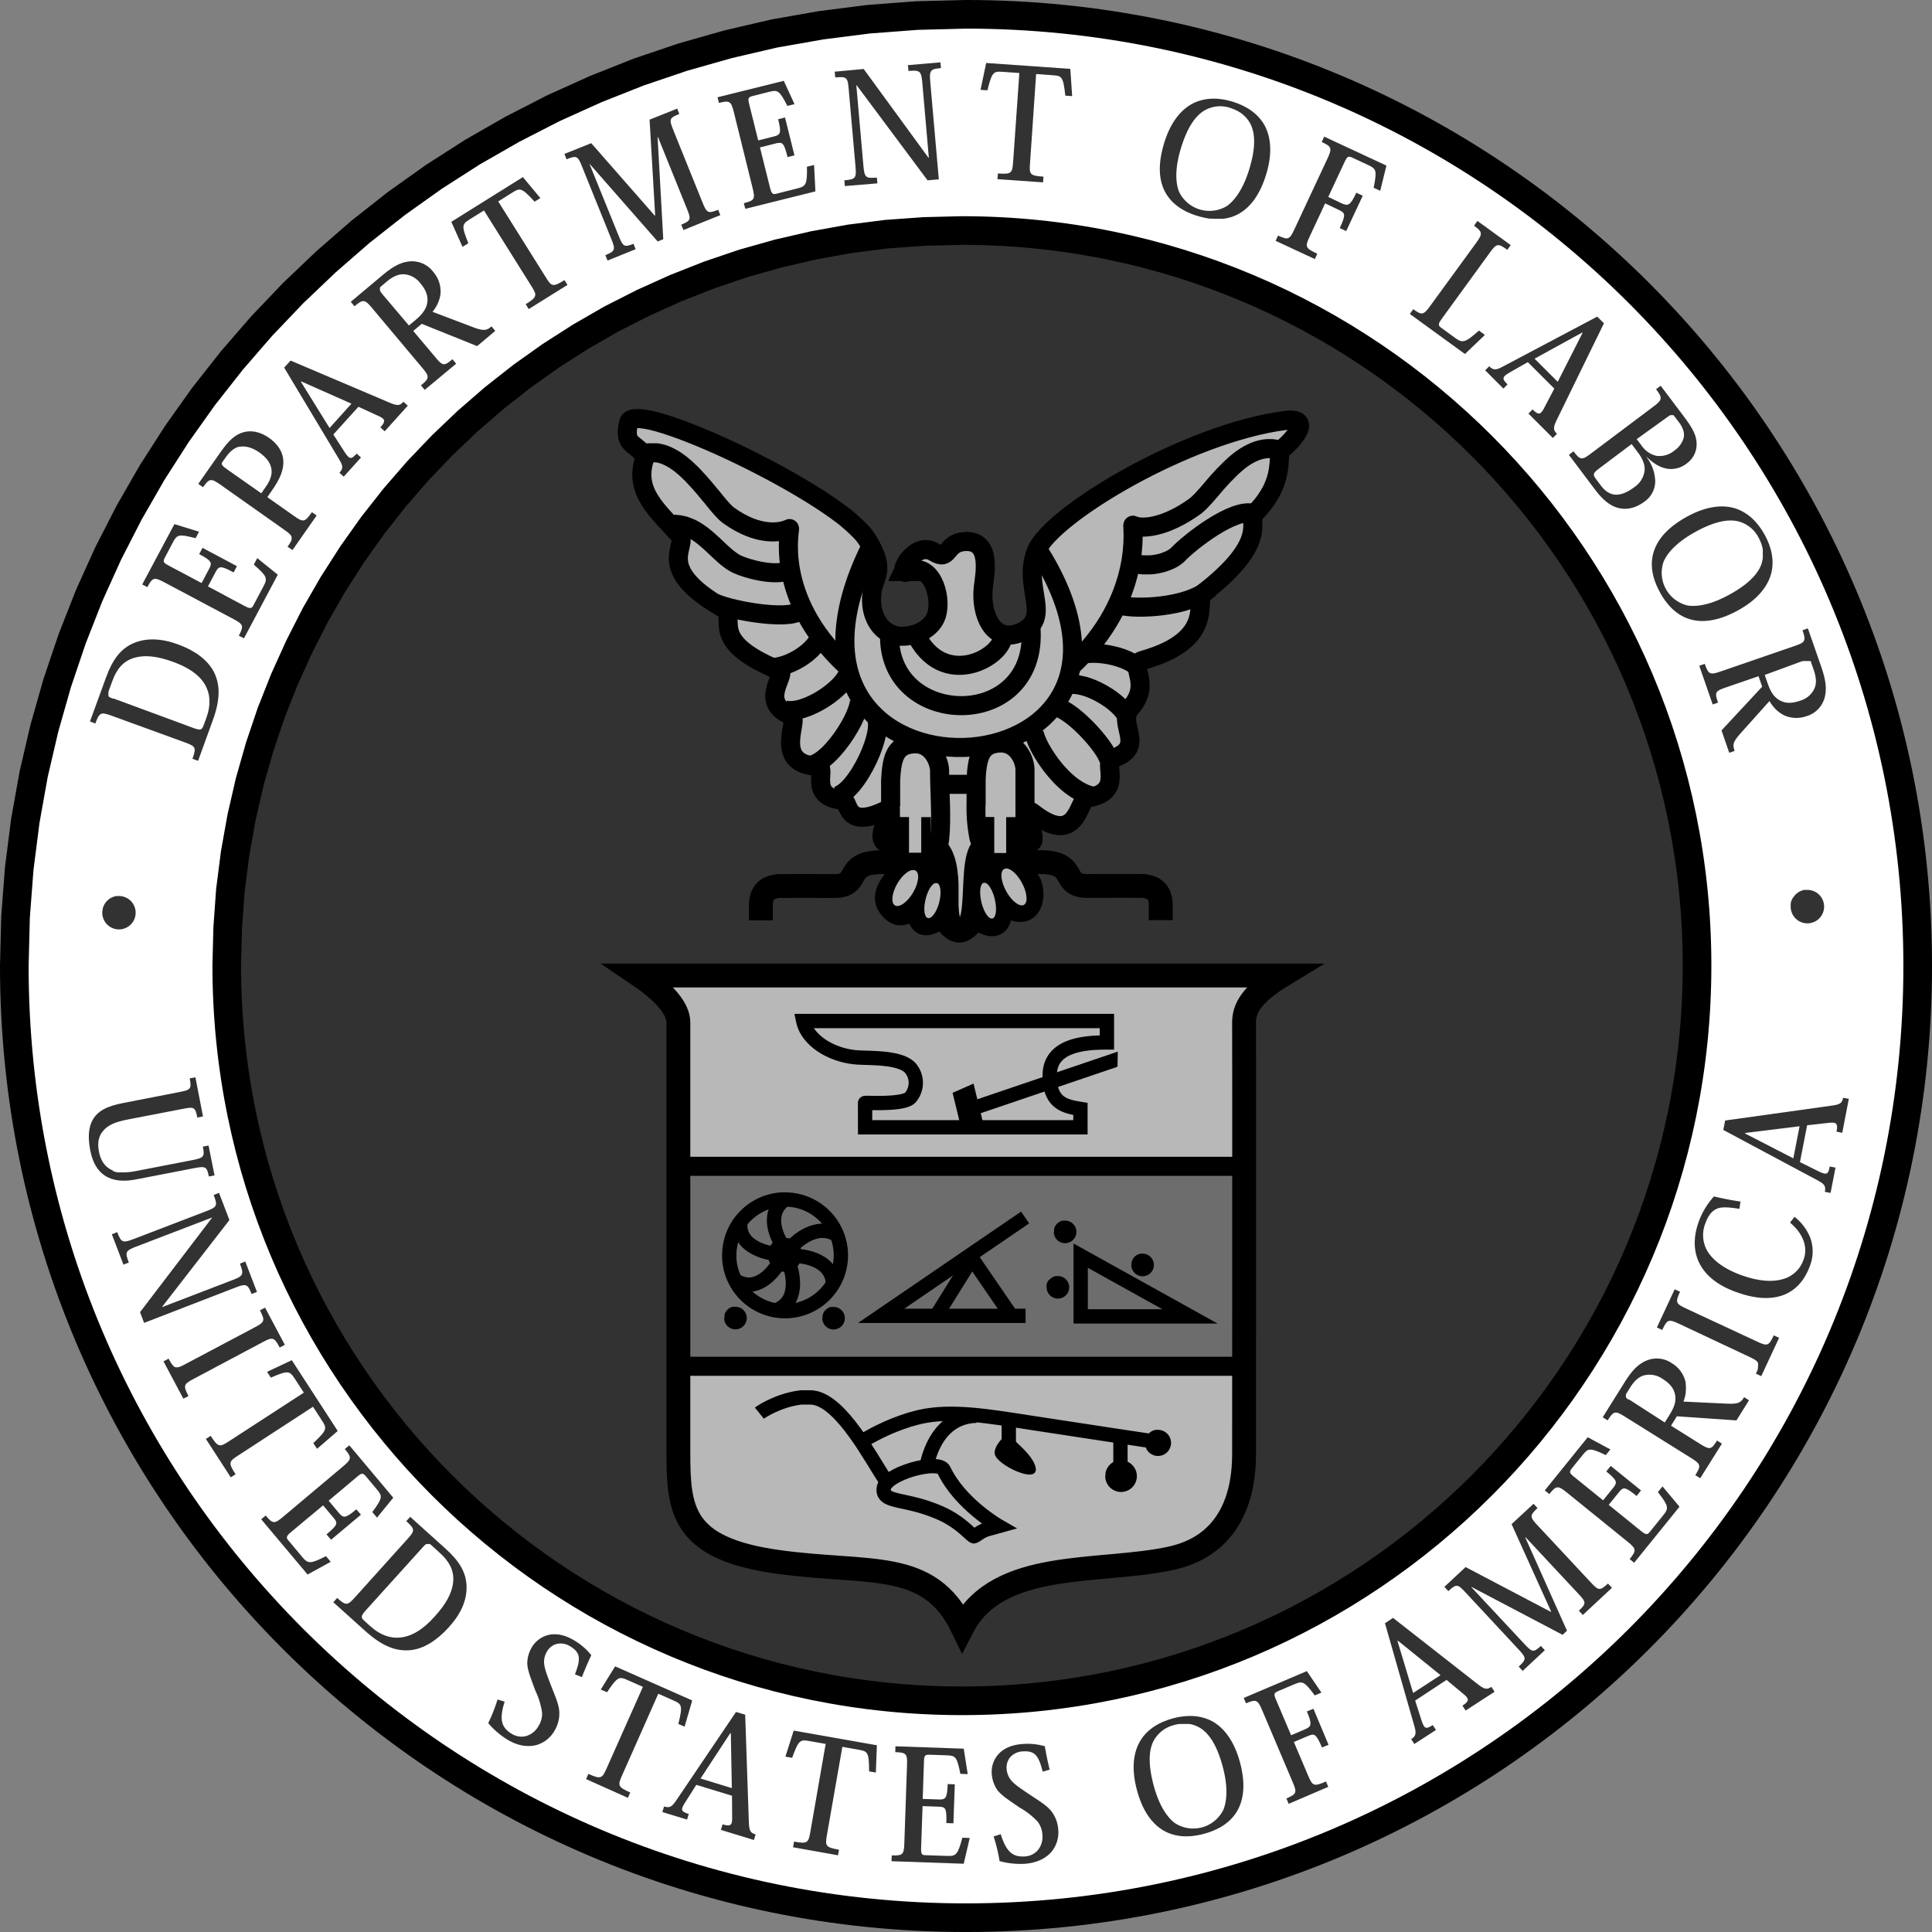 <svg id="svg59664" xmlns="http://www.w3.org/2000/svg" viewBox="0 0 720 720"><rect x="0" y="0" width="720" height="720" fill="#808080" stroke="none"/><defs><style>.cls-1{fill:#fff;}.cls-10,.cls-11,.cls-12,.cls-13,.cls-14,.cls-17,.cls-18,.cls-19,.cls-2,.cls-5,.cls-7,.cls-8,.cls-9{fill:none;}.cls-10,.cls-11,.cls-12,.cls-13,.cls-14,.cls-18,.cls-19,.cls-2,.cls-8,.cls-9{stroke:#000;}.cls-10,.cls-11,.cls-12,.cls-13,.cls-16,.cls-18,.cls-2,.cls-5,.cls-8{stroke-miterlimit:10;}.cls-2{stroke-width:10.67px;}.cls-16,.cls-3{fill:#323232;}.cls-4{fill:#b8b8b8;}.cls-17,.cls-5{stroke:#b8b8b8;}.cls-12,.cls-16,.cls-5{stroke-width:1.78px;}.cls-6{fill:#6d6d6d;}.cls-7{stroke:#6d6d6d;}.cls-14,.cls-17,.cls-19,.cls-7,.cls-9{stroke-miterlimit:18.55;}.cls-17,.cls-19,.cls-7{stroke-width:1.78px;}.cls-8{stroke-width:5.33px;}.cls-9{stroke-width:5.33px;}.cls-10{stroke-width:7.11px;}.cls-11{stroke-width:8.89px;}.cls-13{stroke-width:0.89px;}.cls-14{stroke-width:3.56px;}.cls-15{fill:#4b4b4b;}.cls-16{stroke:#323232;}.cls-18{stroke-width:3.56px;}</style></defs><g id="g62987"><path id="path59674" class="cls-1" d="M5.33,360l.46-18.26,1.37-18L9.42,306l3.12-17.47,4-17.16,4.78-16.82,5.57-16.48L33.2,222l7.11-15.72L48.14,191l8.54-14.86,9.22-14.38,9.89-13.91,10.53-13.4,11.15-12.87,11.74-12.32,12.32-11.73L134.4,86.33l13.4-10.54,13.9-9.89,14.39-9.22L191,48.14l15.29-7.84,15.7-7.09L238,26.86l16.48-5.58,16.84-4.78,17.16-4L306,9.42l17.74-2.26,18-1.36L360,5.33C555.88,5.33,714.67,164.12,714.67,360S555.88,714.67,360,714.67,5.33,555.88,5.33,360Z" transform="translate(0 0)"/><path id="path59676" class="cls-2" d="M5.33,360l.46-18.26,1.37-18L9.42,306l3.12-17.47,4-17.16,4.78-16.82,5.57-16.48L33.2,222l7.11-15.72L48.14,191l8.54-14.86,9.22-14.38,9.89-13.91,10.53-13.4,11.15-12.87,11.74-12.32,12.32-11.73L134.4,86.33l13.4-10.54,13.9-9.89,14.39-9.22L191,48.14l15.29-7.84,15.7-7.09L238,26.86l16.48-5.58,16.84-4.78,17.16-4L306,9.42l17.74-2.26,18-1.36L360,5.33C555.88,5.33,714.67,164.12,714.67,360S555.88,714.67,360,714.67,5.33,555.88,5.33,360Z" transform="translate(0 0)"/><path id="path59678" class="cls-3" d="M84.5,359.8l.36-14.09,1-13.91,1.75-13.72,2.41-13.48,3.05-13.26,3.7-13,4.3-12.73L106,253.17,111.51,241l6-11.8,6.6-11.47,7.13-11.13,7.63-10.74,8.13-10.34,8.62-9.94,9.07-9.51,9.51-9.07,9.95-8.62,10.34-8.13,10.74-7.64,11.11-7.11,11.47-6.61,11.82-6,12.12-5.47,12.45-4.91L277,98.17l13-3.68,13.27-3.06L316.73,89l13.71-1.74,13.92-1,14.08-.35c151.3,0,274,122.65,274,273.93s-122.65,274-273.95,274S84.5,511.11,84.5,359.8Z" transform="translate(0 0)"/><path id="path59680" class="cls-2" d="M84.5,359.8l.36-14.09,1-13.91,1.75-13.72,2.41-13.48,3.05-13.26,3.7-13,4.3-12.73L106,253.17,111.51,241l6-11.8,6.6-11.47,7.13-11.13,7.63-10.74,8.13-10.34,8.62-9.94,9.07-9.51,9.51-9.07,9.95-8.62,10.34-8.13,10.74-7.64,11.11-7.11,11.47-6.61,11.82-6,12.12-5.47,12.45-4.91L277,98.17l13-3.68,13.27-3.06L316.73,89l13.71-1.74,13.92-1,14.08-.35c151.3,0,274,122.65,274,273.93s-122.65,274-273.95,274S84.5,511.11,84.5,359.8Z" transform="translate(0 0)"/><path id="path59682" class="cls-4" d="M242,362.76H476.23L464,377.64,462,552.7,450.7,574.84l-53.94,10.89-23.84,5.46-11.73,12.1-2.08,4.21-8-12.14-15.9-7.13L311,584.06l-25.53-3.75-21.35-8.39-8.76-12.55-3.79-28.45,1.3-109.14L252,379.11S235.73,362.76,242,362.76Z" transform="translate(0 0)"/><path id="path59684" class="cls-5" d="M242,362.76H476.23L464,377.64,462,552.7,450.7,574.84l-53.94,10.89-23.84,5.46-11.73,12.1-2.08,4.21-8-12.14-15.9-7.13L311,584.06l-25.53-3.75-21.35-8.39-8.76-12.55-3.79-28.45,1.3-109.14L252,379.11S235.73,362.76,242,362.76Z" transform="translate(0 0)"/><polygon id="polygon59686" class="cls-6" points="253.05 434.92 461.92 434.92 461.92 508.62 253.05 508.62 253.05 434.92"/><polygon id="polygon59688" class="cls-7" points="253.05 508.62 461.92 508.62 461.92 434.92 253.05 434.92 253.05 508.62"/><path id="path59690" class="cls-8" d="M322.4,420.11h80.25c0-5.48,0-3.47,0-6.85-5.53-.9-11.65-1.95-11.45-12.76.2-11.2,13.3-12,21.32-12,0-9.38,0-5.08,0-8-17.84,0-103.68,0-113.18,0,1.55,7.42,11,13.18,20.94,13.62,5.8.25,15.36.06,18.92,3.84a8.47,8.47,0,0,1,.12,11c-2.48,2.95-16.94,1.85-16.94,2.1Z" transform="translate(0 0)"/><polyline id="polyline59692" class="cls-9" points="382.2 490.38 328.37 490.38 382.03 453.72"/><polyline id="polyline59694" class="cls-9" points="376.76 490.19 362.22 468.98 348.91 490.38"/><line id="line59696" class="cls-10" x1="254.6" y1="434.65" x2="463.63" y2="434.65"/><line id="line59698" class="cls-10" x1="255.36" y1="509.17" x2="464.41" y2="509.17"/><path id="path59700" class="cls-11" d="M238.33,363.54h10.1l2.43,0h18.88l7.72,0h17.15l9.28,0h29.89l20.89,0,21,0H386l10.17,0h28.67l8.71,0h8.18l7.56,0h10l3,0h11.54l1.6,0h2.38c-12.07,7.36-14.2,12.77-14.18,17.6.07,10,0,152.16,0,160.06s-.45,33.63-27.1,39.5-64.55,0-77.86,25.74c-12.43-25.74-34.53-19.6-68.86-24.39-35.68-5-37-19.18-37-40.85V380.92C252.78,376.18,248,370.08,238.33,363.54Z" transform="translate(0 0)"/><path id="path59702" d="M287.15,467.57v-.28l0-.27,0-.28,0-.27.07-.27.08-.24.08-.25.09-.25.11-.25.12-.23.13-.23.14-.22.16-.21.16-.21.18-.2.18-.18.17-.19.2-.16.21-.16.22-.16.21-.14.23-.13.23-.12.25-.11.25-.11.25-.07.25-.07.26-.07.27-.05.29,0,.26,0h.29a5.44,5.44,0,1,1-5.44,5.44Z" transform="translate(0 0)"/><path id="path59704" class="cls-12" d="M287.15,467.57v-.28l0-.27,0-.28,0-.27.07-.27.08-.24.08-.25.09-.25.11-.25.12-.23.13-.23.14-.22.16-.21.16-.21.18-.2.18-.18.17-.19.2-.16.21-.16.22-.16.21-.14.23-.13.23-.12.25-.11.25-.11.25-.07.25-.07.26-.07.27-.05.29,0,.26,0h.29a5.44,5.44,0,1,1-5.44,5.44Z" transform="translate(0 0)"/><path id="path59706" class="cls-8" d="M290.67,462.54s-6.1-10,1.92-15.55" transform="translate(0 0)"/><path id="path59708" class="cls-8" d="M296,463.64s8.53-8.76,16.37-3" transform="translate(0 0)"/><path id="path59710" class="cls-8" d="M297.33,468.09s12.63.48,13.07,10.2" transform="translate(0 0)"/><path id="path59712" class="cls-8" d="M294.44,471.86s4.37,12.23-4.56,16.14" transform="translate(0 0)"/><path id="path59714" class="cls-8" d="M289.56,471.64s-6.29,10.55-14.86,5.92" transform="translate(0 0)"/><path id="path59716" class="cls-8" d="M288.44,467.2s-13.12-1.42-12.55-11.15" transform="translate(0 0)"/><path id="path59718" class="cls-8" d="M271.79,467.77v-1.09l.09-1,.13-1.05.18-1,.23-1,.28-1,.32-1,.37-.94.43-.92.46-.89.5-.87.53-.86.59-.81.62-.79.64-.74.7-.73.73-.69.74-.64.8-.63.8-.58.86-.54.87-.49.89-.47.92-.42.94-.38,1-.32,1-.28,1-.23,1-.18,1-.14,1.07-.07,1.07,0a20.81,20.81,0,1,1-20.8,20.82Z" transform="translate(0 0)"/><path id="path59720" d="M270,491.06v-.43l0-.21,0-.2.06-.21,0-.2.07-.19.07-.2.09-.18.09-.17.09-.18.12-.18.11-.16.13-.16.14-.16.12-.14.16-.14.14-.13.16-.12.16-.13.18-.1.18-.11.18-.09.19-.09.18-.07.2-.05.19-.07.22,0,.21,0,.19,0,.22,0h.21a4.21,4.21,0,1,1-4.19,4.2Z" transform="translate(0 0)"/><path id="path59722" d="M306.54,491.13l0-.21,0-.22,0-.21,0-.2.05-.21.06-.2.07-.19.07-.2.09-.17.09-.18.1-.18.11-.18.11-.16.12-.16.14-.16.13-.14.16-.14.14-.13.16-.12.16-.13.18-.1.18-.11.17-.09.2-.09.18-.07.19-.07.22-.05.19,0,.22,0,.19,0,.23,0h.22a4.2,4.2,0,1,1-4.22,4.2Z" transform="translate(0 0)"/><path id="path59724" d="M421.69,471.32l0-.21v-.21l0-.22,0-.21.05-.19.05-.22.08-.19.07-.18.09-.2.08-.17.11-.18.11-.16.1-.18.13-.16.14-.14.14-.14.15-.15.14-.14.16-.12.18-.11.16-.11.17-.1.18-.09.2-.09.17-.07.2-.07.21-.06.2-.05.21,0h.2l.21,0,.23,0a4.21,4.21,0,1,1-4.21,4.21Z" transform="translate(0 0)"/><path id="path59726" d="M392.84,459v-.44l0-.2,0-.21,0-.2.05-.21.07-.2.08-.17.08-.2.09-.18.11-.18.11-.16.12-.17.13-.16.12-.15.14-.14.14-.14.16-.14.16-.13.16-.1.16-.11.18-.11.2-.09.18-.08.19-.08.2-.07.19-.05.2-.05.21,0,.21,0h.22l.21,0a4.21,4.21,0,1,1-4.19,4.21Z" transform="translate(0 0)"/><path id="path59728" d="M390,479.68v-.21l0-.22V479l0-.21.05-.2.06-.19.07-.2.07-.2.09-.17.09-.2.1-.16.11-.18.11-.16L391,477l.14-.16.15-.14.14-.14.16-.13.14-.12.18-.12.16-.11.18-.11.17-.09.2-.09.19-.07.2-.07.2-.05.19,0,.21-.05.22,0,.21,0h.21a4.2,4.2,0,1,1-4.19,4.2Z" transform="translate(0 0)"/><polygon id="polygon59730" class="cls-9" points="402.74 490.58 443.48 490.58 402.74 467.95 402.74 490.58"/><line id="line59732" class="cls-8" x1="417.56" y1="536.3" x2="417.56" y2="545.42"/><line id="line59734" class="cls-8" x1="375.95" y1="530.38" x2="375.95" y2="539.48"/><path id="path59736" class="cls-8" d="M283,526.65l.25-.2.3-.19.34-.23.39-.23.41-.25.44-.25.46-.27.52-.27.53-.28.57-.27.59-.28.6-.27.64-.28.64-.27.68-.27.69-.26.71-.25.73-.23.73-.23.75-.2.74-.19.77-.18.78-.16L297,521l.78-.11.78-.11.78,0,.78,0h.77l.78,0,.77,0,.74.09c10.7,1.59,21.76,23.34,26.69,30.49" transform="translate(0 0)"/><path id="path59738" class="cls-8" d="M320.94,537.33h0l.09-.06.14-.09.19-.14.27-.14.3-.2.36-.21.41-.23.46-.27.5-.28.55-.3.59-.32.62-.34.67-.36.71-.35.73-.38.79-.37.81-.39.84-.39.87-.39.89-.39.92-.38.95-.39,1-.37,1-.38,1-.35,1-.34,1.05-.34,1.05-.32,1.06-.28,1.09-.29L343,528c11.66-2.58,25.46-.22,40.75,2.15s46.95,7.14,46.95,7.14" transform="translate(0 0)"/><path id="path59740" class="cls-8" d="M345.33,546.53s2.56-18.49,18.49-18.92" transform="translate(0 0)"/><path id="path59742" class="cls-8" d="M329.33,554.75v.5l0,.46.09.42.12.38.2.35.23.31.29.29.32.26.37.24.43.22.46.2.5.19.55.17.58.17.64.16.68.17.71.16.75.16.78.17.83.18.88.2.88.2.95.23,1,.25,1,.27,1,.29,1.07.33,1.1.36,1.12.4,1.16.43,1.19.47,1.21.52c8.28,3.65,12,9.11,12.67,8.67,4.11-2.74,3.56-2.22,9.12-3.78,0,0-14.49-8.31-20.44-20.89C349.78,543.64,329.78,549.19,329.33,554.75Z" transform="translate(0 0)"/><path id="path59744" d="M427.11,537.62v-.23l0-.23,0-.22,0-.21.05-.21.06-.22.07-.21.09-.2.09-.19.08-.2.11-.18.11-.17L428,535l.14-.16.15-.16.14-.16.14-.14.16-.15.18-.12.18-.12.17-.13.18-.11.2-.08.19-.09.2-.09.21-.07.2-.06.21-.05.23,0,.22,0h.23l.21,0a4.42,4.42,0,1,1-4.41,4.43Z" transform="translate(0 0)"/><path id="path59746" class="cls-13" d="M427.11,537.62v-.23l0-.23,0-.22,0-.21.05-.21.06-.22.07-.21.09-.2.09-.19.08-.2.11-.18.11-.17L428,535l.14-.16.15-.16.14-.16.14-.14.16-.15.18-.12.18-.12.17-.13.18-.11.2-.08.19-.09.2-.09.21-.07.2-.06.21-.05.23,0,.22,0h.23l.21,0a4.42,4.42,0,1,1-4.41,4.43Z" transform="translate(0 0)"/><path id="path59748" d="M376,535.63l.56.48.53.46.51.44.5.45.48.42.45.43.44.43.45.41.4.39.4.39.37.39.37.37.34.38.34.35.32.36.3.35.28.35.27.34.25.33.25.33.21.32.22.31.19.32.18.3.16.31.16.3.12.29.13.29.1.29.11.28.07.29.07.28c1.18,5.47-13.69-1.47-14.38-5.3C370.68,539.43,374.68,534.52,376,535.63Z" transform="translate(0 0)"/><path id="path59750" class="cls-13" d="M376,535.63l.56.48.53.46.51.44.5.45.48.42.45.43.44.43.45.41.4.39.4.39.37.39.37.37.34.38.34.35.32.36.3.35.28.35.27.34.25.33.25.33.21.32.22.31.19.32.18.3.16.31.16.3.12.29.13.29.1.29.11.28.07.29.07.28c1.18,5.47-13.69-1.47-14.38-5.3C370.68,539.43,374.68,534.52,376,535.63Z" transform="translate(0 0)"/><path id="path59752" d="M412.44,550v-.28l0-.27,0-.28,0-.27.07-.26.07-.26.09-.25.09-.25.11-.24.12-.23.13-.23.14-.22.16-.22.16-.2.18-.2.17-.19.18-.18.2-.17.21-.16.21-.15.22-.14.23-.13.23-.13.25-.1.25-.1.25-.09.26-.07.25-.06.29,0,.26,0,.27,0h.28a5.45,5.45,0,1,1-5.44,5.44Z" transform="translate(0 0)"/><path id="path59754" class="cls-13" d="M412.44,550v-.28l0-.27,0-.28,0-.27.07-.26.07-.26.09-.25.09-.25.11-.24.12-.23.13-.23.14-.22.16-.22.16-.2.18-.2.17-.19.18-.18.2-.17.21-.16.21-.15.22-.14.23-.13.23-.13.25-.1.25-.1.25-.09.26-.07.25-.06.29,0,.26,0,.27,0h.28a5.45,5.45,0,1,1-5.44,5.44Z" transform="translate(0 0)"/><path id="path59756" class="cls-4" d="M234.29,157.46l.16-.39.27-.34.36-.29.48-.21.56-.14.66-.09.75,0,.83,0,.93.09,1,.13,1.09.19,1.14.23,1.22.3,1.28.32,1.35.4,1.43.42,3,1,3.2,1.14,3.38,1.3,3.54,1.42,3.64,1.54,3.75,1.66,3.84,1.76,3.88,1.85,3.89,1.92,3.9,2,3.85,2,3.81,2.08,3.73,2.1,3.61,2.12,3.49,2.11,3.32,2.1,3.13,2.08,2.93,2.05,2.69,2,1.24,1,1.17,1,1.11,1,1,.92.94.91.87.87.78.85.7.84.58.8.52.76c7.86,13.1,1.21,12.75,1.51,22.83.25,7.82,5.14,12.8,10.76,13,6.4.25,12-3.28,13.42-7.78,2.29-7.15-2.14-20.43-10.69-16.25-4.74,2.31,2.37-11.91,9.78-7.33,6,3.72,3.93-3.48,11.49-3.92,10.2-.59,7.43,12.32,6.88,17.12-1.11,9.77,3.55,21,13.56,16.88,12.89-5.33.68-16.92,6.22-30.45s56.11-43.89,92.68-48.66c10.2-1.33,3.77,6.67-1.12,10.67-2.49,2,2.11,11.66-10.44,24.21-2.45,2.46,6.1,10.08-19.09,29.59-3.13,2.41,5.3,17.08-22.26,24.87-6.13,1.72,3.7,8.37-4.66,17.77-5.33,6,6.33,14.55-6.66,18.88-4,1.34,4.67,12.68-9.55,14.67-3.38.48-3.38,18.74-20.23,5.57-5.12-4,3.09,11.94-1.1,10.88s-5.57-2.88-5.57-2.88-1.51,11,5.1,16.44c3.79,3.11,2.88,18.29-8.88,10.44-1.32-.89,1.12,12.44-10,5.56-1.68-1.05-5.76,10.58-13.12-.44-.88-1.34-8.74,7.69-10.2-4-.23-1.78-4.23,6-9.56.21-5.55-6,2.4-12.53,3.66-14.21,3.66-4.9-1.05-9.13.57-12.9,3.77-8.89-2.9,5.78-6.46,1.56-2.89-3.45,5.34-13.86,1.12-11.78-15.78,7.78-13.79-3.33-16.23-3.56-13.65-1.23-5.56-12.44-9.54-12.66-17.11-.94-6.46-17.56-9.78-18.9-12.66-5.06-1.35-15.55-4.46-16.83-27.81-11.33-15-19.79-21.07-23.27-26.19-15.06-12.55-23.13-16.2-27.24-8-9-17.21-16.19-12.85-28.74C237.78,164.76,232,166.83,234.29,157.46Z" transform="translate(0 0)"/><path id="path59758" class="cls-10" d="M234.29,157.46l.16-.39.27-.34.36-.29.48-.21.56-.14.66-.09.75,0,.83,0,.93.09,1,.13,1.09.19,1.14.23,1.22.3,1.28.32,1.35.4,1.43.42,3,1,3.2,1.14,3.38,1.3,3.54,1.42,3.64,1.54,3.75,1.66,3.84,1.76,3.88,1.85,3.89,1.92,3.9,2,3.85,2,3.81,2.08,3.73,2.1,3.61,2.12,3.49,2.11,3.32,2.1,3.13,2.08,2.93,2.05,2.69,2,1.24,1,1.17,1,1.11,1,1,.92.94.91.87.87.78.85.7.84.58.8.52.76c7.86,13.1,1.21,12.75,1.51,22.83.25,7.82,5.14,12.8,10.76,13,6.4.25,12-3.28,13.42-7.78,2.29-7.15-2.14-20.43-10.69-16.25-4.74,2.31,2.37-11.91,9.78-7.33,6,3.72,3.93-3.48,11.49-3.92,10.2-.59,7.43,12.32,6.88,17.12-1.11,9.77,3.55,21,13.56,16.88,12.89-5.33.68-16.92,6.22-30.45s56.11-43.89,92.68-48.66c10.2-1.33,3.77,6.67-1.12,10.67-2.49,2,2.11,11.66-10.44,24.21-2.45,2.46,6.1,10.08-19.09,29.59-3.13,2.41,5.3,17.08-22.26,24.87-6.13,1.72,3.7,8.37-4.66,17.77-5.33,6,6.33,14.55-6.66,18.88-4,1.34,4.67,12.68-9.55,14.67-3.38.48-3.38,18.74-20.23,5.57-5.12-4,3.09,11.94-1.1,10.88s-5.57-2.88-5.57-2.88-1.51,11,5.1,16.44c3.79,3.11,2.88,18.29-8.88,10.44-1.32-.89,1.12,12.44-10,5.56-1.68-1.05-5.76,10.58-13.12-.44-.88-1.34-8.74,7.69-10.2-4-.23-1.78-4.23,6-9.56.21-5.55-6,2.4-12.53,3.66-14.21,3.66-4.9-1.05-9.13.57-12.9,3.77-8.89-2.9,5.78-6.46,1.56-2.89-3.45,5.34-13.86,1.12-11.78-15.78,7.78-13.79-3.33-16.23-3.56-13.65-1.23-5.56-12.44-9.54-12.66-17.11-.94-6.46-17.56-9.78-18.9-12.66-5.06-1.35-15.55-4.46-16.83-27.81-11.33-15-19.79-21.07-23.27-26.19-15.06-12.55-23.13-16.2-27.24-8-9-17.21-16.19-12.85-28.74C237.78,164.76,232,166.83,234.29,157.46Z" transform="translate(0 0)"/><path id="path59760" class="cls-10" d="M331.56,235.41c-2,36.89,57.56,37.78,52.44-3.55" transform="translate(0 0)"/><path id="path59762" class="cls-10" d="M340.89,235.64c10.43,22.67,34.22,8.66,32.89.45" transform="translate(0 0)"/><path id="path59764" class="cls-10" d="M324.23,204.3c-50.67,102.67,123.56,95.34,62.22,0" transform="translate(0 0)"/><line id="line59766" class="cls-10" x1="351.79" y1="292.3" x2="362.88" y2="292.3"/><path id="path59768" class="cls-10" d="M349.33,315.41l.39.39.36.41.34.43.32.44.28.47.29.48.25.49.23.52.42,1.07.36,1.1.28,1.17.25,1.21.18,1.23.14,1.26.13,1.26.07,1.3.05,1.28,0,1.3,0,2.52,0,1.25,0,1.21v1.17l.06,1.12.07,1.08.1,1,.15.94.17.89.11.41.13.39.12.37.14.36.18.32.18.3.18.27.21.26.23.22.25.19.27.18.28.14.3.11.34.09.34,0,.39,0c8.21,0,.66-31.56,10.43-31.77" transform="translate(0 0)"/><path id="path59770" class="cls-10" d="M339.11,339.64c7-3.52,6.88-15.34,7.56-17.56" transform="translate(0 0)"/><path id="path59772" class="cls-10" d="M377,339.34c-7-3.52-6.88-15.34-7.56-17.56" transform="translate(0 0)"/><path id="path59774" class="cls-10" d="M311.32,296.75c8-.89,19.56-26.23,14.46-30.23" transform="translate(0 0)"/><path id="path59776" class="cls-10" d="M302,285.19c8.25-1.1,21.1-22.43,17.78-26.22" transform="translate(0 0)"/><path id="path59778" class="cls-10" d="M292.23,264.53c7.77,2.23,23.54-8.67,24-14.66" transform="translate(0 0)"/><path id="path59780" class="cls-10" d="M240.44,169l.63-.14.62-.11.62,0,.62,0h.61l.6,0,.62,0,.61.11.6.12.59.14,1.19.39,1.17.5,1.16.59,1.16.66,1.12.74,1.12.82,1.08.89,1.08.92,1.05,1,1.05,1,1,1.05,1,1.09,1,1.08L262.6,182l.9,1.09.87,1.06.86,1,.81,1,.8,1,.77.92.73.85.71.79.67.73.64.64.61.55.59.46c11.11,8,19.52,6.45,22.66,4.89.45-.23-6.22,25.54,20.89,50.88" transform="translate(0 0)"/><path id="path59782" class="cls-10" d="M476,167.52l-.63-.12-.62-.11-.62-.09-.61,0h-1.22l-.61.06-.6.07-1.19.23-1.18.34-1.15.42-1.16.52-1.12.59-1.12.65-1.1.73-1.07.8-1.06.84-1,.89-1,.9-1,1-1,1-1,1-1.83,2-.89,1-.85,1-.84,1-.8.92-.78.91-.77.85-.72.8-.7.75-.66.67-.64.61-.62.53-.57.46c-11.11,8-19.93,8.57-23.07,7-.45-.21,4.41,27-22.7,52.34" transform="translate(0 0)"/><path id="path59784" class="cls-10" d="M250.67,195.41l1,0,1,.07.93.16.92.2.89.25.87.32.85.35.84.39.82.45.78.48.78.51.77.54.76.57.73.58.73.61.71.62,1.4,1.26,1.36,1.28,1.33,1.26,1.33,1.21.66.59.64.55.66.52.66.49.65.47.66.42.66.39.66.34c3.87,1.81,14,4.45,18.66,2.44" transform="translate(0 0)"/><path id="path59786" class="cls-10" d="M266.45,224.75c7.77,3.34,30.65,6.89,32.22,2" transform="translate(0 0)"/><path id="path59788" class="cls-10" d="M286.9,248.75c5.35.41,15.54-4.45,18.66-11.33" transform="translate(0 0)"/><path id="path59790" class="cls-10" d="M385.33,271.64c-.89,4,10.23,23.12,22.23,25.11" transform="translate(0 0)"/><path id="path59792" class="cls-10" d="M392.89,263.41c5.78.23,19.11,14.49,20.44,20" transform="translate(0 0)"/><path id="path59794" class="cls-10" d="M397.33,255.41c7.11-2.22,21.12,6.67,22.67,12" transform="translate(0 0)"/><path id="path59796" class="cls-10" d="M402,244.3c6-2.43,20.45.68,22.69,5.57" transform="translate(0 0)"/><path id="path59798" class="cls-10" d="M418,225.64c4.45,1.33,24.23,1.12,32.68-6.23" transform="translate(0 0)"/><path id="path59800" class="cls-10" d="M422.22,209.64l.52.19.51.18.55.14.56.13.56.1.57.07.61.06.58,0,.61,0,.6,0,.61,0,.6-.05.62-.05.61-.09.6-.09.59-.12.6-.13.59-.14.57-.16.57-.18.53-.19.54-.2.53-.21.5-.23.48-.24.46-.24.43-.25.4-.27.4-.28.35-.29.34-.28.3-.31c4-4.21,20.66-17.54,28.23-15.11" transform="translate(0 0)"/><path id="path59802" class="cls-4" d="M372.53,276.89l-.78.05-.73.11-.69.14-.66.18-.6.21-.57.27-.52.28-.48.34-.44.39-.41.41-.39.46-.34.52-.3.53-.29.59-.26.62-.22.68-.21.69-.18.76-.14.79-.14.83-.11.87-.11.93-.07,1-.07,1-.05,1.05,0,1.08,0,1.14,0,1.18,0,1.22v2.58l0,1.35a57.8,57.8,0,0,0,1,12.75c.39,2.86,6.33,9,10.1,8.35s7.11-4.89,7.11-9.77V286.67C381.87,283.09,379,276.55,372.53,276.89Z" transform="translate(0 0)"/><path id="path59804" class="cls-10" d="M372.53,276.89l-.78.05-.73.11-.69.14-.66.18-.6.21-.57.27-.52.28-.48.34-.44.39-.41.41-.39.46-.34.52-.3.53-.29.59-.26.62-.22.68-.21.69-.18.76-.14.79-.14.83-.11.87-.11.93-.07,1-.07,1-.05,1.05,0,1.08,0,1.14,0,1.18,0,1.22v2.58l0,1.35a57.8,57.8,0,0,0,1,12.75c.39,2.86,6.33,9,10.1,8.35s7.11-4.89,7.11-9.77V286.67C381.87,283.09,379,276.55,372.53,276.89Z" transform="translate(0 0)"/><path id="path59806" class="cls-4" d="M340.66,277.19l-.78.07-.73.09-.7.14-.65.18-.61.23-.57.25-.51.3-.48.34-.45.37-.41.43-.39.46-.34.5-.3.55-.28.59-.27.62L333,283l-.22.71-.17.75-.15.8-.14.83-.1.87-.11.93-.07,1-.07,1-.06,1.05,0,1.1,0,1.12,0,1.2v3.78l0,1.35c0,8.68,1.63,8.91,1.78,11.79.23,4.21,1.88,12,9.35,9.33,3.59-1.31,6.54-2.91,7.11-7.78.89-7.77,0-17.55,0-25.78C350,283.41,347.11,276.85,340.66,277.19Z" transform="translate(0 0)"/><path id="path59808" class="cls-10" d="M340.66,277.19l-.78.07-.73.09-.7.14-.65.18-.61.23-.57.25-.51.3-.48.34-.45.37-.41.43-.39.46-.34.5-.3.55-.28.59-.27.62L333,283l-.22.71-.17.75-.15.8-.14.83-.1.87-.11.93-.07,1-.07,1-.06,1.05,0,1.1,0,1.12,0,1.2v3.78l0,1.35c0,8.68,1.63,8.91,1.78,11.79.23,4.21,1.88,12,9.35,9.33,3.59-1.31,6.54-2.91,7.11-7.78.89-7.77,0-17.55,0-25.78C350,283.41,347.11,276.85,340.66,277.19Z" transform="translate(0 0)"/><polyline id="polyline59810" class="cls-14" points="337.33 207.2 333.78 214.75 344.44 214.75"/><path id="path59812" class="cls-3" d="M73.82,283.54l5.48-15.1c3-8.21,2.66-13.61.35-18.15-2.46-4.57-7.17-7.91-13.37-10.17-6-2.18-11.74-2.56-16.75-.33-4.65,2.11-7.57,6-10,12.64l-6,16.44,2,.75c1.51-4.16,2.06-4.34,6-2.92l27.46,10c3.94,1.44,4.24,1.92,2.73,6.08Z" transform="translate(0 0)"/><path id="path59814" class="cls-1" d="M42.4,260.34l-.1,0-.1,0-.1,0-.09,0-.18-.08-.16-.07-.16-.07-.14-.07-.14-.07-.13,0-.12-.07-.1-.08-.1-.07-.1-.07-.08-.07-.07-.07-.07-.07-.05-.09,0-.07,0-.09,0-.09,0-.09,0-.09v-.42l0-.11,0-.12,0-.13,0-.12,0-.15,0-.14.06-.16,1.4-3.84c1.6-4.41,4-7.3,7.87-8.53,4.32-1.33,9-.69,14.94,1.47,5.4,2,9.29,4.56,11.44,8,2.33,3.63,2.54,8,.75,12.92l-1,2.69c-.65,1.81-1.2,1.92-3.9.94Z" transform="translate(0 0)"/><path id="path59816" class="cls-3" d="M103.52,214.17,95.87,208l-1.28,2.42c5,4.34,5.17,5.14,3.61,8.07l-3.82,7.2c-.56,1-1,1.3-3.1.22L77.5,218.54l2.83-5.33c1.23-2.29,1.79-2.53,6.73.11L88.31,211l-12.83-6.83-1.25,2.33c4.61,2.45,4.94,3.2,3.71,5.47l-2.81,5.32-12.21-6.49c-2.07-1.1-2.32-1.44-1.41-3.15l2.91-5.49c1.54-2.9,2.07-3.27,8.46-1.58l1.29-2.42L65,195.32l-12,22.49,1.91,1c1.93-3.63,2.54-3.81,6.27-1.83L87,230.7c3.72,2,3.93,2.56,2,6.19l1.92,1Z" transform="translate(0 0)"/><path id="path59818" class="cls-3" d="M105.9,197.4l.16.13.16.11.15.1.14.11.14.09.14.1.13.11.13.09.12.09.11.09.12.09.1.1.2.16.19.18.16.16.15.16.13.16.11.16.1.16.07.16.06.16,0,.16,0,.16v.34l0,.18,0,.17-.06.2-.07.2-.09.21-.11.21-.12.22-.06.12-.07.12-.08.13-.08.12-.08.13-.08.12-.09.14-.1.15-.09.14-.1.14-.11.16-.11.16L109,205l9-12.88-1.77-1.24c-2.69,3.84-3.21,3.82-6.69,1.39l-9.92-7,1.65-2.37c3.4-4.85,4.49-8.07,4.32-11.29s-2.12-6.2-5.4-8.48-6.72-2.9-9.64-2-5.26,2.93-8.32,7.31l-8.34,11.89,1.78,1.24c2.35-3.34,3-3.37,6.39-1Z" transform="translate(0 0)"/><path id="path59820" class="cls-1" d="M84.06,170.52l.15-.21.16-.21.15-.22.16-.19.16-.2.16-.19.16-.18.15-.18.16-.18.16-.16.16-.16.16-.16.17-.14.16-.14.16-.14.16-.13.17-.12.16-.13.17-.12.17-.11.16-.09.17-.1.17-.09.17-.09.18-.07.17-.07.17-.07.18-.07.18-.06.17,0,.18-.05.18,0c2.13-.39,4.64.3,7.14,2,3.07,2.16,4.26,4.13,4.65,6.16.42,2.41-.62,4.67-2.07,6.75l-1.7,2.44-12.45-8.73c-2.29-1.6-2.6-2.05-2-3Z" transform="translate(0 0)"/><path id="path59822" class="cls-3" d="M133.57,151.59l7.06,3.24c2.8,1.22,3.4,1.92,1.12,4.44l1.61,1.46,8.61-9.55-1.62-1.46c-1.36,1.52-2.23,1.64-5.59.16l-36.47-15.5L105.9,137l20.59,34.35c1.45,2.43,1.35,3.34,0,4.83l1.61,1.46,6.44-7.15-1.62-1.44c-2.18,2.42-2.76,2.14-4.84-1.13l-3.85-6Z" transform="translate(0 0)"/><polygon id="polygon59824" class="cls-1" points="130.97 150.44 122.82 159.5 112.16 142.31 112.29 142.15 130.97 150.44"/><path id="path59826" class="cls-3" d="M161.19,116.21l.18-.23.18-.23.17-.23.16-.23.32-.48.29-.48.27-.48.24-.46.22-.48.2-.48.17-.48.16-.48.13-.47.11-.46.09-.46.06-.44.05-.43v-.45a11,11,0,0,0-2.68-7.37,9.9,9.9,0,0,0-8.54-4c-3.55.25-6.5,1.87-10.6,5.32l-11.65,9.76,1.4,1.67c3.23-2.72,3.81-2.6,6.53.64l18.73,22.31c2.72,3.23,2.72,3.84-.5,6.54l1.39,1.67L170,135.54l-1.39-1.67c-3.14,2.65-3.61,2.54-6.37-.75L154,123.34l3.17-2.66,20.64,8.3,6.76-5.67-1.39-1.67c-1.81,1.52-2.82,1.79-6.74.35Z" transform="translate(0 0)"/><path id="path59828" class="cls-1" d="M143.08,110.31l-.09-.11-.09-.08-.08-.11-.08-.11-.08-.09-.08-.1-.08-.09-.07-.09-.07-.09-.07-.09-.06-.07-.06-.09-.07-.07,0-.09L142,109l-.05-.07-.05-.07,0-.07-.05-.07,0-.08-.09-.12-.07-.12-.06-.11-.05-.11,0-.1,0-.11,0-.09,0-.09v-.27l0-.07,0-.09,0-.07,0-.07.05-.09.05-.07.07-.07.07-.09.08-.07.08-.07.09-.09,2.16-1.81c2.41-2,4.44-2.74,6.37-2.65a8.41,8.41,0,0,1,6,3.29c2.12,2.54,3,4.71,2.64,7.2-.31,2.33-1.82,4.39-4.29,6.47l-2.56,2.13Z" transform="translate(0 0)"/><path id="path59830" class="cls-3" d="M185.67,75.06l5.26-3.29c2.92-1.81,3.47-1.89,8.29,3.39l2.15-1.35L194.86,66,168.19,82.67,172.37,92l2.17-1.35c-2.64-6.55-2.4-7.08.54-8.93l5.28-3.29L198,106.56c2.24,3.57,2.23,4.11-2.08,6.81l1.12,1.81,14.44-9-1.12-1.79c-4.32,2.68-4.8,2.45-7-1.12Z" transform="translate(0 0)"/><path id="path59832" class="cls-3" d="M242.08,44.6l2.08,35.7-.16.06-23.66-27-10,4,.8,2c3.73-1.51,4.18-1.23,5.69,2.51l11,27.23c1.58,3.91,1.48,4.46-2.24,6l.82,2,10.49-4.24-.82-2c-3.43,1.38-3.89,1.06-5.47-2.85L219.73,61.19l.11,0,25.26,28.8,2.08-.84-2.11-38,.14-.06L256,77.8c1.58,3.91,1.52,4.42-2.12,5.92l.82,2,13.74-5.55-.8-2c-3.77,1.51-4.25,1.21-5.83-2.7l-10.9-27c-1.6-4-1.53-4.5,2.26-6l-.8-2Z" transform="translate(0 0)"/><path id="path59834" class="cls-3" d="M303.88,71.32l-.5-9.84-2.65.65c.11,6.63-.37,7.29-3.59,8.09l-7.91,2c-1.14.28-1.67.1-2.24-2.16l-3.77-15.12,5.85-1.48c2.54-.62,3.07-.36,4.42,5.08l2.58-.64-3.52-14.11-2.56.64c1.26,5.08.93,5.81-1.58,6.43l-5.85,1.46-3.34-13.42c-.57-2.28-.48-2.68,1.38-3.15l6-1.51c3.18-.8,3.8-.66,6.84,5.23l2.65-.66-4-8.69L267.4,36.25l.53,2.1c4-1,4.53-.64,5.55,3.43l7,28.32c1,4.07.73,4.62-3.27,5.62l.54,2.11Z" transform="translate(0 0)"/><path id="path59836" class="cls-3" d="M321.87,25.71l-10.79,1,.19,2.15c4.25-.38,4.64-.06,5,4.19l2.56,29.14c.36,4.2,0,4.66-4.16,5l.18,2.15,12.13-1-.2-2.16c-4.14.35-4.6,0-5-4.24l-2.65-30.16h.13L345.67,67.2l4.2-.37-3.2-36.45c-.36-4.19.09-4.67,4-5l-.2-2.15-12.11,1.05.2,2.17c4.25-.38,4.76,0,5.14,4.21l2.45,28.11H346Z" transform="translate(0 0)"/><path id="path59838" class="cls-3" d="M386.13,27.59l6.19.45c3.41.23,3.91.49,4.69,7.6l2.55.18-.68-10.15-31.36-2.2-2.1,10,2.56.2c1.71-6.86,2.22-7.15,5.69-6.9l6.21.44-2.32,33.16c-.3,4.2-.62,4.62-5.68,4.27l-.16,2.13,17,1.19.14-2.13c-5.08-.36-5.33-.82-5-5Z" transform="translate(0 0)"/><path id="path59840" class="cls-3" d="M446.35,80.48l.57.18.55.14.57.14.55.14.53.11.55.11.53.09.54.09.53,0,.52,0,.51.06h.52l.51,0h1l.48,0,.49,0,.48,0,.5-.06.46-.09.48-.08.47-.09.46-.13.46-.12.46-.14.45-.16.44-.18.43-.18.44-.2.43-.21.41-.23.43-.25c4.07-2.45,7.52-7.06,9.77-14.43s1.94-13.68-.65-18.37c-2.48-4.35-6.74-7.16-11.86-8.73s-10.22-1.62-14.72.61c-4.77,2.43-8.54,7.39-10.81,14.86s-2,13.12,0,17.44c2.19,4.66,6.46,7.84,12.41,9.67Z" transform="translate(0 0)"/><path id="path59842" class="cls-1" d="M458.6,40.28l.33.11.32.11.32.12.32.13.31.12.3.14.3.15.3.14.29.16.28.18.29.16.26.17.27.18.27.2.24.19.25.22.25.21.23.21.23.22.24.23.21.25.21.24.22.25.19.25.2.27.17.27.18.28.18.28.16.31.16.3.14.3.14.32c1.46,3.56,1.5,8.61-.8,16.13-1.93,6.31-4.76,11.11-8.26,13.65a12.55,12.55,0,0,1-18-5.49c-1.47-4.09-1.14-9.66.8-16,2.29-7.52,5.14-11.68,8.34-13.81a11.74,11.74,0,0,1,10.13-1.19Z" transform="translate(0 0)"/><path id="path59844" class="cls-3" d="M507.86,72.94l-2.4-1.12c-2.19,4.68-3,5.05-5.37,4L495,73.39l6-12.84c1.07-2.29,1.41-2.54,3.15-1.72L510,61.56c2.89,1.36,3.21,2,1.92,8.41l2.45,1.14,2.31-9.4L493.49,50.92l-.92,2c3.71,1.72,3.93,2.33,2.15,6.15L482.38,85.46c-1.78,3.82-2.31,4.09-6.08,2.33l-.92,1.95L490,96.55l.91-2c-4.52-2.1-4.62-2.58-2.81-6.46l5.74-12.3L499,78.26c2.33,1.08,2.63,1.7.29,6.74l2.4,1.12Z" transform="translate(0 0)"/><path id="path59846" class="cls-3" d="M553.37,124.82l-2.22-1.62c-5.21,4.6-6.07,4.75-8.86,2.74l-5.19-3.79c-1.1-.8-1.28-1.31.13-3.25l17.92-24.66c2.56-3.52,3.05-3.7,6.57-1.14L563,91.34l-12.4-9-1.28,1.76c3.2,2.35,3.28,3,.81,6.4L533,114c-2.49,3.43-3.11,3.57-6.33,1.23L525.4,117l20.54,14.93Z" transform="translate(0 0)"/><path id="path59848" class="cls-3" d="M579.24,144.82l-3.6,6.88c-1.38,2.74-2.11,3.29-4.51.89l-1.53,1.53,9.1,9.1,1.53-1.53c-1.44-1.44-1.53-2.33.13-5.62l17.38-35.59L595.22,118l-35.38,18.73c-2.49,1.34-3.41,1.19-4.84-.23L553.48,138l6.79,6.81,1.54-1.55c-2.33-2.29-2-2.86,1.37-4.78l6.19-3.52Z" transform="translate(0 0)"/><polygon id="polygon59850" class="cls-1" points="580.52 142.29 571.89 133.67 589.62 123.93 589.76 124.07 580.52 142.29"/><path id="path59852" class="cls-3" d="M617.16,145.05l.1.14.13.16.1.14.11.15.09.14.11.14.08.12.09.15.09.12.07.13.09.12.07.11.07.12.06.11.12.21.11.21.07.2.07.2.05.17,0,.18,0,.18v.18l0,.16,0,.16-.06.17-.07.16-.09.16-.1.16-.13.18-.14.16-.16.18-.18.18-.19.18-.11.1-.11.09-.12.09-.11.11-.12.1-.14.11-.13.11-.14.1-.14.11-.16.11-.15.12-.16.13L592.92,169c-3.39,2.56-4,2.54-6.52-.82l-1.72,1.32,9.77,13c3.42,4.53,6.44,6.52,9.66,7,2.93.42,5.86-.41,8.85-2.65a9.24,9.24,0,0,0,3.89-7.47,15.36,15.36,0,0,0-3.21-9l.08-.07c2.72,2.7,5.25,4,7.7,4.37a9.29,9.29,0,0,0,7.22-2,8.73,8.73,0,0,0,3.64-7.1c0-3.43-1.58-6.13-4.87-10.52l-8.53-11.31Z" transform="translate(0 0)"/><path id="path59854" class="cls-1" d="M621.69,155.2l.11-.07.1-.07L622,155l.11-.07.09-.06.09-.05.08-.05.09-.06.09,0,.09,0,.07,0,.07,0,.09,0,.07,0h.31l.07,0,.07,0,.07,0,.07,0,.07,0,.07.05.09.05.07.07.07.08.09.07,0,0,0,0,0,0,0,.05,0,0,0,.05.06,0,0,.08,1.73,2.27c1.63,2.19,2,4.07,1.7,5.64a8.83,8.83,0,0,1-3.43,4.76,8.73,8.73,0,0,1-6.74,2,9.19,9.19,0,0,1-5.52-3.79l-1.84-2.43Z" transform="translate(0 0)"/><path id="path59856" class="cls-1" d="M608.05,165.49l2.37,3.15c1.85,2.45,2.7,4.75,2.45,6.88a8.72,8.72,0,0,1-3.77,6c-2.75,2.08-5.05,2.9-7,2.83-2.16-.14-3.86-1.25-5.41-3.29l-2.08-2.76c-1-1.42-.85-2,1-3.46Z" transform="translate(0 0)"/><path id="path59858" class="cls-3" d="M618.65,220.82l.28.51.31.5.3.5.3.46.32.46.3.47.34.42.32.43.34.43.34.39.33.39.36.37.35.37.36.36.37.34.38.32.37.32.39.3.39.28.39.29.41.27.41.24.41.24.43.23.42.21.43.2.44.17.43.18.46.14.45.16.46.13.46.12c4.66,1.07,10.33.14,17.09-3.59s10.89-8.5,12.28-13.67c1.25-4.87.13-9.85-2.45-14.52s-6.24-8.27-11-9.8c-5.12-1.55-11.29-.59-18.1,3.2s-10.54,8.05-12.09,12.57c-1.67,4.85-.82,10.11,2.22,15.55Z" transform="translate(0 0)"/><path id="path59860" class="cls-1" d="M655.4,200.41l.16.3.16.3.14.32.14.31.12.3.13.32.12.32.11.3.09.32.09.32.09.3.07.32.07.32.05.32,0,.32,0,.32,0,.32,0,.32v1.3l0,.32,0,.32-.06.34-.05.32-.07.32-.07.32-.09.34-.09.32-.11.32-.1.32c-1.44,3.59-4.93,7.23-11.79,11-5.78,3.2-11.15,4.67-15.45,4.08A12.53,12.53,0,0,1,620,209.24c1.78-4,5.89-7.71,11.66-10.93,6.87-3.8,11.81-4.82,15.6-4.14a11.86,11.86,0,0,1,8.12,6.19Z" transform="translate(0 0)"/><path id="path59862" class="cls-3" d="M659.43,261.26l.16.25.14.25.16.25.16.23.32.46.34.45.36.42.35.39.38.4.37.35.39.32.37.32.39.29.4.26.4.25.4.23.39.2.19.09.2.09a11.28,11.28,0,0,0,7.86.16,9.9,9.9,0,0,0,6.73-6.58c1-3.4.59-6.74-1.15-11.81l-5-14.36-2,.71c1.37,4,1.07,4.48-2.93,5.85l-27.54,9.49c-4,1.37-4.57,1.18-5.94-2.82l-2.06.71,5,14.43,2-.69c-1.33-3.88-1.08-4.29,3-5.69L655.36,252l1.35,3.91L641.56,272.2l2.88,8.35,2-.71c-.77-2.24-.68-3.27,2.08-6.4Z" transform="translate(0 0)"/><path id="path59864" class="cls-1" d="M671.41,246.47l.15,0,.12-.06.12,0,.13-.06.12,0,.11,0,.12,0,.11,0,.11,0,.1,0,.09,0h.11l.09,0,.11,0,.08,0,.09,0,.07,0,.09,0,.09,0,.07,0,.15,0,.14,0,.12,0H674l.12,0,.11,0h.09l.1,0,.07,0,.09,0,.07,0,.08,0,.07.06,0,0,0,.07.07.07,0,.07.05.09.06.09,0,.11.06.1,0,.13.93,2.66c1,3,1,5.12.17,6.88a8.32,8.32,0,0,1-5.22,4.43c-3.13,1.09-5.46,1.09-7.65-.11s-3.46-3.27-4.51-6.32l-1.09-3.15Z" transform="translate(0 0)"/><path id="path59866" class="cls-3" d="M50.92,436.37l-.72.13-.71.12-.69.11-.68.07-.66.05-.65.06H45.57l-.3,0-.3,0-.29,0-.29,0-.29,0-.28,0-.28-.05-.27-.06-.27-.07-.27-.09-.26-.07-.25-.11L42,436.2l-.25-.13-.24-.11-.24-.12c-2.4-1.21-3.81-3.61-4.38-6.58-.66-3.34-.14-5.78,1.39-7.62,1.76-2.35,4.86-3.56,9.15-4.4l20.72-4c4.23-.84,4.63-.61,5.38,3.23l2.12-.41-2.83-14.59-2.13.41c.75,3.89.39,4.28-3.75,5.08l-21,4.09c-5.88,1.14-9.5,2.86-11.43,6.35-1.57,2.82-1.79,6.63-.86,11.39.88,4.52,2.73,7.54,5.45,9.35,3,1.92,6.76,2.35,11.83,1.35l21.54-4.17c4.14-.8,4.64-.54,5.36,3.13l2.12-.41L77.72,426.9l-2.12.41c.71,3.68.44,4.17-3.78,5Z" transform="translate(0 0)"/><path id="path59868" class="cls-3" d="M85.5,454.67l-3.88-10.12-2,.78c1.53,4,1.34,4.45-2.64,6l-27.3,10.47c-3.95,1.51-4.5,1.28-6-2.62l-2,.79L46,471.29l2-.78c-1.48-3.86-1.23-4.41,2.7-5.92L79,453.74l0,.11L52.19,489l1.51,4L87.84,479.8c3.94-1.52,4.51-1.22,5.92,2.44l2-.78-4.35-11.33-2,.77c1.53,4,1.31,4.58-2.64,6.1L60.44,487.11l0-.12Z" transform="translate(0 0)"/><path id="path59870" class="cls-3" d="M69.2,508.3l-.17.09-.17.09-.16.09-.16.09-.15.07-.16.07-.14.07-.14.07-.14.07-.14.06-.26.12-.24.11-.24.07-.22.07-.21.05-.2.06h-.2l-.18,0-.18,0h-.17l-.17,0-.16-.07-.15-.07-.16-.09-.15-.11-.15-.14-.15-.14-.14-.16-.16-.2-.07-.09-.08-.1-.07-.13-.08-.1L63.8,508l-.08-.12-.08-.13-.08-.14-.09-.14-.08-.14-.09-.16-.09-.16-.09-.16-.09-.16-.09-.18-.1-.18-1.91,1,7.4,13.92,1.92-1c-2.06-3.89-1.82-4.41,1.9-6.38l25.74-13.69c3.72-2,4.3-1.88,6.34,2l1.92-1-7.37-13.86-1.92,1c2,3.84,1.81,4.37-1.92,6.34Z" transform="translate(0 0)"/><path id="path59872" class="cls-3" d="M116.65,524.25l3.37,5.21c1.86,2.88,1.94,3.43-3.26,8.34l1.4,2.13,7.7-6.65L108.74,506.9l-9.21,4.34,1.39,2.15c6.49-2.76,7-2.53,8.92.39l3.39,5.22L85.35,537.1c-3.52,2.3-4.06,2.3-6.83-2l-1.79,1.15L86,550.56l1.79-1.16c-2.77-4.26-2.55-4.75,1-7Z" transform="translate(0 0)"/><path id="path59874" class="cls-3" d="M114.63,586.78l8.62-4.75-1.76-2.1c-5.89,3-6.71,2.86-8.84.33L107.41,574c-.76-.9-.83-1.46,1-3l12-10,3.88,4.62c1.68,2,1.67,2.6-2.62,6.2l1.71,2,11.13-9.34-1.71-2c-4,3.36-4.8,3.38-6.47,1.39l-3.86-4.6L133,550.41c1.79-1.51,2.2-1.61,3.44-.13l4,4.77c2.1,2.51,2.26,3.14-1.7,8.44l1.76,2.09,6.06-7.43-16.38-19.52L128.49,540c2.65,3.14,2.58,3.78-.65,6.49L105.5,565.27c-3.22,2.71-3.85,2.68-6.49-.48l-1.67,1.4Z" transform="translate(0 0)"/><path id="path59876" class="cls-3" d="M124.22,597.11l11.93,10.74c6.5,5.86,11.63,7.57,16.71,7.12s10-3.68,14.43-8.58,6.77-9.92,6.58-15.4c-.22-5.11-2.7-9.27-8-14l-13-11.71-1.46,1.61c3.29,3,3.27,3.53.45,6.65l-19.55,21.71c-2.81,3.13-3.38,3.22-6.66.26Z" transform="translate(0 0)"/><path id="path59878" class="cls-1" d="M157.5,576.67l.07-.08.07-.08.07-.07.07-.07.13-.14.12-.13.12-.12.12-.11.12-.1.11-.09.1-.09.11-.07.1-.07.1-.05.1,0,.09,0,.1,0,.09,0h.37l.09,0,.1,0,.09,0,.1,0,.1,0,.1.06.1.07.11.07.11.08.11.09.12.1.12.11,3,2.74c3.48,3.14,5.27,6.44,5,10.5-.38,4.5-2.74,8.6-7,13.3-3.84,4.26-7.7,6.9-11.73,7.59-4.25.8-8.37-.64-12.27-4.15l-2.12-1.91c-1.42-1.29-1.33-1.84.59-4Z" transform="translate(0 0)"/><path id="path59880" class="cls-3" d="M216.85,625l.45-1.13.46-1.12.23-.56.23-.55.23-.55.23-.53.24-.53.21-.51.23-.49.21-.48.22-.46.19-.44.2-.42.09-.2.09-.19a22.86,22.86,0,0,0-6.39-5.52c-3.45-2.06-6.5-2.6-9.12-2.12a9.92,9.92,0,0,0-6.63,4.65,11.91,11.91,0,0,0-1.72,6c.07,2.79,1.47,5.9,3,10.19a27.66,27.66,0,0,1,2.51,8.16,8.52,8.52,0,0,1-1.35,5.09,7.81,7.81,0,0,1-4.61,3.7,6.89,6.89,0,0,1-5.3-.82c-3.75-2.25-4.87-5.14-2.68-12l-2.65-.81a62,62,0,0,1-3.47,8.79,29.49,29.49,0,0,0,7.19,6.18c4,2.43,7.76,2.77,10.77,2a11.4,11.4,0,0,0,6.7-5.27,12.45,12.45,0,0,0,1.81-7.39c-.26-2.76-1.36-5.14-3.34-10.21-1.53-4-2.18-5.87-2.31-7.74a7.38,7.38,0,0,1,1.1-4.29,5.94,5.94,0,0,1,3.43-2.74,6.59,6.59,0,0,1,5.11.8c3.94,2.37,4.12,4.59,1.86,10.49Z" transform="translate(0 0)"/><path id="path59882" class="cls-3" d="M245.33,631.2l5.66,2.52c3.13,1.4,3.5,1.82,1.81,8.76l2.33,1,2.84-9.77L229.24,621l-5.36,8.65,2.34,1c3.93-5.85,4.52-5.95,7.68-4.53l5.69,2.53L226.08,659c-1.71,3.84-2.15,4.14-6.81,2.07l-.85,1.95L234,670l.87-2c-4.66-2.07-4.73-2.61-3-6.45Z" transform="translate(0 0)"/><path id="path59884" class="cls-3" d="M272.8,669.22l.05,7.75c.07,3.07-.32,3.9-3.57,2.91l-.62,2.07,12.3,3.77.64-2.08c-2-.6-2.44-1.33-2.54-5L277.71,639l-3.42-1-22.41,33.16c-1.59,2.34-2.48,2.65-4.4,2.06l-.64,2.08,9.2,2.81.64-2.08c-3.13-1-3.12-1.6-1-4.87l3.81-6Z" transform="translate(0 0)"/><polygon id="polygon59886" class="cls-1" points="272.73 666.38 261.07 662.81 272.16 645.89 272.36 645.95 272.73 666.38"/><path id="path59888" class="cls-3" d="M313.92,651l6.1,1.08c3.38.6,3.84.91,3.87,8.06l2.51.44.39-10.17-31-5.46-3.09,9.69,2.51.44c2.41-6.62,2.95-6.85,6.38-6.25l6.11,1.08L302,682.67c-.72,4.14-1.09,4.53-6.08,3.65l-.38,2.1,16.77,3,.35-2.09c-5-.89-5.21-1.38-4.48-5.53Z" transform="translate(0 0)"/><path id="path59890" class="cls-3" d="M359.15,694.56l2.24-9.6-2.74-.1c-1.73,6.39-2.37,6.9-5.67,6.79l-8.16-.28c-1.18,0-1.64-.36-1.55-2.68l.55-15.61,6,.22c2.59.09,3,.5,2.86,6.1l2.63.09.52-14.53-2.65-.09c-.2,5.22-.71,5.83-3.31,5.74l-6-.21.46-13.82c.09-2.34.29-2.71,2.23-2.64l6.2.21c3.29.11,3.86.42,5.14,6.91l2.74.09-1.48-9.47-25.46-.89-.05,2.18c4.09.13,4.53.61,4.37,4.82l-1,29.15c-.14,4.21-.59,4.65-4.69,4.51l-.09,2.17Z" transform="translate(0 0)"/><path id="path59892" class="cls-3" d="M391.18,659.5l-.28-1.18-.27-1.19-.14-.59-.13-.59-.12-.57-.11-.57-.12-.56-.11-.55-.1-.53-.09-.52-.09-.49-.09-.48-.09-.45,0-.22,0-.21a23.14,23.14,0,0,0-8.39-.86c-4,.29-6.83,1.61-8.68,3.5a9.75,9.75,0,0,0-2.77,7.6,12.07,12.07,0,0,0,2,5.94c1.66,2.24,4.59,4,8.32,6.61a27.84,27.84,0,0,1,6.74,5.25,8.61,8.61,0,0,1,1.81,4.94,7.81,7.81,0,0,1-1.65,5.67,6.82,6.82,0,0,1-4.82,2.38c-4.35.3-6.93-1.42-9.06-8.29l-2.65.86a59.29,59.29,0,0,1,2.22,9.18,29.35,29.35,0,0,0,9.42,1c4.7-.34,8-2.19,10-4.55a11.41,11.41,0,0,0,2.45-8.17,12.49,12.49,0,0,0-2.74-7.08c-1.81-2.11-4.07-3.44-8.6-6.45-3.56-2.41-5.16-3.56-6.33-5a7.45,7.45,0,0,1-1.57-4.14,6,6,0,0,1,1.25-4.23,6.57,6.57,0,0,1,4.64-2.26c4.58-.32,6,1.4,7.55,7.53Z" transform="translate(0 0)"/><path id="path59894" class="cls-3" d="M448.66,683.4l.57-.15.55-.17.55-.17.53-.18.52-.19.51-.2.52-.21.48-.22.5-.22.46-.23.46-.24.46-.25.43-.26.44-.27.41-.27.41-.28.39-.3.39-.3.38-.31.37-.31.36-.33.33-.33.32-.35.32-.35.32-.36.29-.37.28-.38.29-.39.25-.4.25-.4.24-.42.22-.42c2.17-4.25,2.65-10,.64-17.43s-5.6-12.64-10.28-15.24c-4.42-2.38-9.53-2.51-14.68-1.12s-9.53,4-12.16,8.32c-2.76,4.59-3.31,10.8-1.3,18.33S429,679.22,433,681.81c4.32,2.78,9.62,3.22,15.64,1.61Z" transform="translate(0 0)"/><path id="path59896" class="cls-1" d="M437.74,642.82l.34-.09.34-.07.32-.07.34-.07.33,0,.34-.05.32,0,.34,0,.32,0H442l.33,0,.32,0,.32,0,.31,0,.32.06.32.07.32.08.3.08.3.1.32.1.3.12.31.12.3.13.3.15.28.15.31.16.28.17.3.18.29.19c3.13,2.25,5.83,6.51,7.86,14.11,1.7,6.38,1.84,11.94.23,16a12.52,12.52,0,0,1-18.21,4.88c-3.41-2.67-6.06-7.56-7.78-13.95-2-7.59-1.84-12.63-.25-16.13a11.85,11.85,0,0,1,8-6.39Z" transform="translate(0 0)"/><path id="path59898" class="cls-3" d="M489.48,636.81l-2.44,1c2,4.75,1.72,5.63-.66,6.64l-5.22,2.22-5.53-13c-1-2.32-1-2.74.81-3.49l6-2.54c2.95-1.24,3.66-1.06,7.54,4.2l2.48-1.06-5.44-8-23.52,10,.86,2c3.77-1.6,4.35-1.35,6,2.53l11.39,26.84c1.66,3.87,1.48,4.46-2.34,6.08l.85,2L495,665.91l-.84-2c-4.58,2-5,1.7-6.68-2.24l-5.3-12.49,5.3-2.24c2.36-1,3-.81,5.19,4.29l2.44-1Z" transform="translate(0 0)"/><path id="path59900" class="cls-3" d="M539.08,626.05l6,5c2.4,1.92,2.79,2.74-.07,4.6l1.19,1.82,10.79-7-1.19-1.82c-1.71,1.11-2.58,1-5.46-1.29l-31.2-24.42-3,2,11,38.5c.77,2.72.45,3.59-1.24,4.68l1.17,1.82,8.07-5.23-1.19-1.82c-2.74,1.77-3.22,1.35-4.39-2.34l-2.17-6.79Z" transform="translate(0 0)"/><polygon id="polygon59902" class="cls-1" points="536.85 624.28 526.63 630.92 520.8 611.54 520.96 611.44 536.85 624.28"/><path id="path59904" class="cls-3" d="M563.32,568l14.74,32.58-.12.11L546.19,584l-7.91,7.37,1.47,1.59c3-2.75,3.47-2.64,6.22.29l20,21.49c2.86,3.08,3,3.63,0,6.36l1.48,1.59,8.27-7.71-1.48-1.59c-2.7,2.52-3.25,2.39-6.11-.69l-19.79-21.2.09-.08,33.9,17.83,1.64-1.52L568.44,573l.11-.1L588.25,594c2.88,3.07,3,3.58.14,6.27l1.48,1.58,10.86-10.12-1.49-1.58c-3,2.76-3.52,2.66-6.4-.43L573,568.45c-2.92-3.12-3-3.65,0-6.44l-1.49-1.59Z" transform="translate(0 0)"/><path id="path59906" class="cls-3" d="M625.9,561.51l-6.33-7.57-1.72,2.13c4.07,5.22,4.09,6,2,8.62L614.74,571c-.75.92-1.28,1.09-3.1-.37l-12.12-9.82,3.8-4.7c1.64-2,2.23-2.13,6.58,1.39l1.67-2.06-11.29-9.14-1.67,2.06c4.06,3.29,4.23,4.07,2.6,6.09l-3.79,4.67-10.74-8.7c-1.83-1.48-2-1.86-.78-3.36l3.91-4.84c2.07-2.54,2.65-2.81,8.61.06l1.72-2.12-8.44-4.54-16,19.81,1.69,1.36c2.58-3.2,3.22-3.25,6.49-.6l22.67,18.35c3.29,2.66,3.37,3.27.78,6.47L609,582.4Z" transform="translate(0 0)"/><path id="path59908" class="cls-3" d="M627.38,522.33l.1-.29.09-.26.09-.29.09-.26.16-.55.13-.54.1-.53.09-.53,0-.54.06-.51,0-.5V517l0-.5-.06-.46,0-.46-.07-.45-.09-.44-.05-.2-.07-.21a11,11,0,0,0-4.82-6.2,9.93,9.93,0,0,0-9.35-1.11c-3.29,1.34-5.6,3.79-8.45,8.34l-8.05,12.87,1.85,1.16c2.24-3.57,2.83-3.65,6.4-1.41l24.71,15.44c3.59,2.25,3.79,2.8,1.55,6.38l1.83,1.15L641.71,538l-1.83-1.15c-2.17,3.46-2.65,3.53-6.3,1.26l-10.84-6.78,2.18-3.52,22.21,1.53,4.67-7.5L650,520.69c-1.26,2-2.13,2.58-6.29,2.42Z" transform="translate(0 0)"/><path id="path59910" class="cls-1" d="M608.34,522.33l-.13-.09-.1-.07-.11-.07-.12-.07-.11-.07-.09-.06-.11-.07-.1-.07-.09,0-.09-.06-.09-.07-.09-.05-.07,0-.09-.06-.07,0-.07,0-.07-.06-.07,0-.07-.05-.06-.06-.12-.09-.11-.1-.09-.09-.09-.09-.07-.07-.07-.09,0-.09-.06-.07,0-.09,0-.07,0-.09v-.34l0-.09,0-.09,0-.08,0-.09,0-.11.07-.09.06-.11,1.49-2.4c1.67-2.66,3.38-4,5.24-4.48a8.47,8.47,0,0,1,6.72,1.28c2.81,1.76,4.27,3.56,4.75,6s-.37,4.75-2.1,7.49l-1.76,2.82Z" transform="translate(0 0)"/><path id="path59912" class="cls-3" d="M651.91,505.65l.18.09.16.09.18.07.16.07.16.09.14.07.14.07.14.08.15.07.12.07.25.14.23.14.21.13.18.14.18.12.16.15.12.14.13.14.1.14.09.16.06.14.05.18,0,.16v.57l0,.21-.06.22,0,.23,0,.12,0,.13,0,.12,0,.13-.05.14-.06.14-.05.14,0,.15-.07.16-.06.16-.07.16-.07.16-.09.17-.07.16-.09.2-.09.18,2,.9,6.65-14.29-2-.91c-1.85,4-2.42,4.11-6.24,2.31l-26.44-12.32c-3.8-1.77-4.08-2.27-2.24-6.24l-2-.9-6.63,14.22,2,.92c1.85-4,2.42-4.08,6.24-2.31Z" transform="translate(0 0)"/><path id="path59914" class="cls-3" d="M667.09,455.63l.45.39.42.37.41.41.39.39.38.39.35.41.34.39.3.41.31.41.28.43.27.41.23.42.23.41.21.43.18.42.18.43a10.07,10.07,0,0,1,0,7.59,11.2,11.2,0,0,1-7.5,6.92c-4.53,1.35-10,.58-15.71-1.5-6.64-2.41-10.83-5.83-12.72-9.28a11.83,11.83,0,0,1-.56-9.95c1-2.86,2.32-4.39,3.78-5.21,1.89-1.08,4.61-.89,8.91-.23l.41-2.7c-3.4-.5-6.67-1.16-9.9-1.91a30.07,30.07,0,0,0-2.8,3.65,27.85,27.85,0,0,0-2.88,5.81c-2.06,5.71-1.88,10.83.06,15,2.26,4.87,7,8.68,13.76,11.11,7.13,2.62,13,3,18.08,1.05,4.28-1.76,7.57-5.31,9.56-10.75a14.79,14.79,0,0,0,.06-10.62,18.77,18.77,0,0,0-5.8-7.66Z" transform="translate(0 0)"/><path id="path59916" class="cls-3" d="M673.46,419.36l7.71-.87c3-.37,3.91-.09,3.26,3.25l2.13.41L689,409.51l-2.13-.41c-.39,2-1.07,2.56-4.71,3l-39.25,5.48-.68,3.52L677.58,440c2.49,1.34,2.88,2.17,2.49,4.16l2.13.41,1.84-9.44-2.14-.41c-.6,3.2-1.26,3.26-4.73,1.53l-6.38-3.16Z" transform="translate(0 0)"/><polygon id="polygon59918" class="cls-1" points="670.65 419.72 668.32 431.68 650.33 422.42 650.36 422.22 670.65 419.72"/><path id="path59920" class="cls-15" d="M39.11,340.09v-.29l0-.26,0-.27,0-.27.06-.24.07-.25.08-.25.1-.25.11-.23.11-.23.13-.23.14-.22.15-.21.16-.2.17-.19.17-.18.19-.18.19-.18.2-.16.21-.14.22-.14.22-.12.23-.13.24-.11.24-.08.25-.09.25-.07.26-.06.26-.05.27,0h.54a5.33,5.33,0,1,1-5.33,5.33Z" transform="translate(0 0)"/><path id="path59922" class="cls-16" d="M39.11,340.09v-.29l0-.26,0-.27,0-.27.06-.24.07-.25.08-.25.1-.25.11-.23.11-.23.13-.23.14-.22.15-.21.16-.2.17-.19.17-.18.19-.18.19-.18.2-.16.21-.14.22-.14.22-.12.23-.13.24-.11.24-.08.25-.09.25-.07.26-.06.26-.05.27,0h.54a5.33,5.33,0,1,1-5.33,5.33Z" transform="translate(0 0)"/><path id="path59924" class="cls-15" d="M668.23,337.8l0-.27,0-.27,0-.26,0-.27.07-.27.07-.25.09-.25.09-.24.1-.24.13-.23L669,335l.15-.23.14-.2.16-.21.16-.2.18-.17.19-.18.2-.16.19-.16.22-.16.21-.13.21-.14.23-.1.25-.11.23-.11.25-.07.25-.07.27-.07.26,0,.27,0,.27,0,.26,0a5.34,5.34,0,1,1-5.33,5.34Z" transform="translate(0 0)"/><path id="path59926" class="cls-16" d="M668.23,337.8l0-.27,0-.27,0-.26,0-.27.07-.27.07-.25.09-.25.09-.24.1-.24.13-.23L669,335l.15-.23.14-.2.16-.21.16-.2.18-.17.19-.18.2-.16.19-.16.22-.16.21-.13.21-.14.23-.1.25-.11.23-.11.25-.07.25-.07.27-.07.26,0,.27,0,.27,0,.26,0a5.34,5.34,0,1,1-5.33,5.34Z" transform="translate(0 0)"/><path id="path59928" class="cls-11" d="M283.56,343v-1.39l0-.66V338.4l0-.59,0-.57,0-.55.07-.53.07-.52.09-.49.12-.47.13-.46.17-.42.18-.41.23-.39.25-.38.29-.34.32-.33.17-.15.18-.14.2-.14.21-.14.21-.13.22-.12L287,331l.23-.1.26-.11.27-.11.29-.09.3-.07.3-.07.32-.07.34-.07.34-.05.35-.06.37,0,.4,0,.39,0,.42,0,.43,0c3.57-.09,11.77,0,18.9,0,10.43,0,3.09-8.89,17.78-8.89h20.87" transform="translate(0 0)"/><path id="path59930" class="cls-11" d="M432.57,342.92v-1.39l0-.66v-2.52l0-.59,0-.57,0-.55-.07-.53-.07-.52-.09-.5-.13-.46-.12-.46-.18-.43-.18-.42-.23-.38-.25-.37-.28-.36-.32-.32-.18-.14-.18-.14-.19-.14-.22-.15-.21-.12-.21-.12-.25-.11-.23-.11-.27-.1-.27-.11-.28-.09-.3-.07-.31-.09-.32-.07-.33-.05-.34-.06-.36-.05-.37,0-.39,0-.39,0-.43,0h-.43c-3.55-.09-11.76,0-18.88,0-10.45,0-3.11-8.89-17.77-8.89H366.58" transform="translate(0 0)"/><polygon id="polygon59932" class="cls-4" points="368.21 301.33 377.16 301.33 377.16 317 368.21 317 368.21 301.33"/><polygon id="polygon59934" class="cls-17" points="368.21 317 377.16 317 377.16 301.33 368.21 301.33 368.21 317"/><polygon id="polygon59936" class="cls-4" points="336.27 301.24 345.19 301.24 345.19 316.89 336.27 316.89 336.27 301.24"/><polygon id="polygon59938" class="cls-17" points="336.27 316.89 345.19 316.89 345.19 301.24 336.27 301.24 336.27 316.89"/><line id="line59940" class="cls-18" x1="368.75" y1="304.48" x2="368.75" y2="323.59"/><line id="line59942" class="cls-18" x1="376.75" y1="304.52" x2="376.75" y2="323.61"/><line id="line59944" class="cls-18" x1="336.98" y1="304.5" x2="336.98" y2="322.52"/><line id="line59946" class="cls-18" x1="345.1" y1="304.52" x2="345.1" y2="323.63"/><polygon id="polygon59948" points="335.79 321.87 347.11 322.76 353.33 326.31 354.88 339.41 348.66 344.75 341.33 343.64 338.22 341.42 333.78 342.31 328.68 335.64 332 327.64 335.79 321.87"/><polygon id="polygon59950" class="cls-19" points="335.79 321.87 347.11 322.76 353.33 326.31 354.88 339.41 348.66 344.75 341.33 343.64 338.22 341.42 333.78 342.31 328.68 335.64 332 327.64 335.79 321.87"/><path id="path59952" d="M364.23,343l8.21,1.78,2.46-5.34,7.11,1.34,5.55-6.23L384,326.31l-7.79-5.12-5.1-1.33-8,.44s-1.78,3.56-1.78,4.45.23,11.78.23,11.78Z" transform="translate(0 0)"/><path id="path59954" class="cls-12" d="M364.23,343l8.21,1.78,2.46-5.34,7.11,1.34,5.55-6.23L384,326.31l-7.79-5.12-5.1-1.33-8,.44s-1.78,3.56-1.78,4.45.23,11.78.23,11.78Z" transform="translate(0 0)"/><path id="path59956" class="cls-4" d="M334.42,329.26l.19-.34.22-.32.21-.32.21-.3.22-.28.21-.29.23-.28.23-.27.22-.25.23-.25.23-.23.23-.21.23-.21.23-.2.23-.18.23-.17.23-.16.24-.15.21-.12.23-.13.21-.1.22-.07.21-.07.21-.08.2,0,.19,0,.2,0,.18,0,.18,0,.17,0,.16.08.16.07c1.62.92,1.23,4.58-.87,8.17s-5.14,5.75-6.75,4.84S332.32,332.85,334.42,329.26Z" transform="translate(0 0)"/><path id="path59958" class="cls-4" d="M380.73,328.8l-.2-.34-.19-.32-.2-.32-.21-.32-.21-.3-.22-.28-.21-.29-.21-.28-.24-.25-.21-.25-.23-.25-.23-.21-.21-.22-.24-.19-.23-.2-.21-.18-.23-.16-.21-.14-.22-.14-.21-.11-.21-.1-.22-.09-.21-.07-.2-.06-.19-.05-.2,0-.18,0-.17,0-.18,0-.16.05-.16.06-.16.09c-1.58.92-1.19,4.67.85,8.33s5,5.89,6.58,5S382.79,332.48,380.73,328.8Z" transform="translate(0 0)"/><path id="path59960" class="cls-4" d="M345.05,334.7l.09-.34.09-.33.1-.32.11-.31.12-.3.11-.3.13-.28.12-.29L346,332l.15-.26.12-.25.14-.25.13-.23.14-.21.14-.22.14-.19.16-.18.15-.18.14-.16.14-.14.14-.14.16-.13.15-.09.14-.1.14-.07.14-.08.14,0,.15,0h.41l.12,0c1.37.48,1.69,3.77.73,7.36s-2.88,6.1-4.25,5.63S344.07,338.28,345.05,334.7Z" transform="translate(0 0)"/><path id="path59962" class="cls-4" d="M370.65,334.77l-.09-.33-.11-.34-.09-.32-.1-.32-.13-.32-.1-.3-.13-.31-.1-.28-.13-.27-.14-.26-.13-.27-.12-.23-.14-.25-.14-.21-.13-.22-.14-.21-.14-.18-.15-.18-.14-.17-.14-.15-.14-.14-.14-.12-.15-.11-.14-.09-.14-.09-.14-.05-.13-.05-.14,0-.12,0-.15,0-.12,0-.13,0c-1.33.48-1.65,3.84-.71,7.51s2.79,6.24,4.13,5.76S371.59,338.44,370.65,334.77Z" transform="translate(0 0)"/></g><path id="rect4358" d="M416.56,391.91l-52.34,17.75-1.41-5.84L355,407.26l3.78,15.56,7.81-3.44-1.09-4.53,50.72-17.22.25-.22.09-5.5Z" transform="translate(0 0)"/></svg>